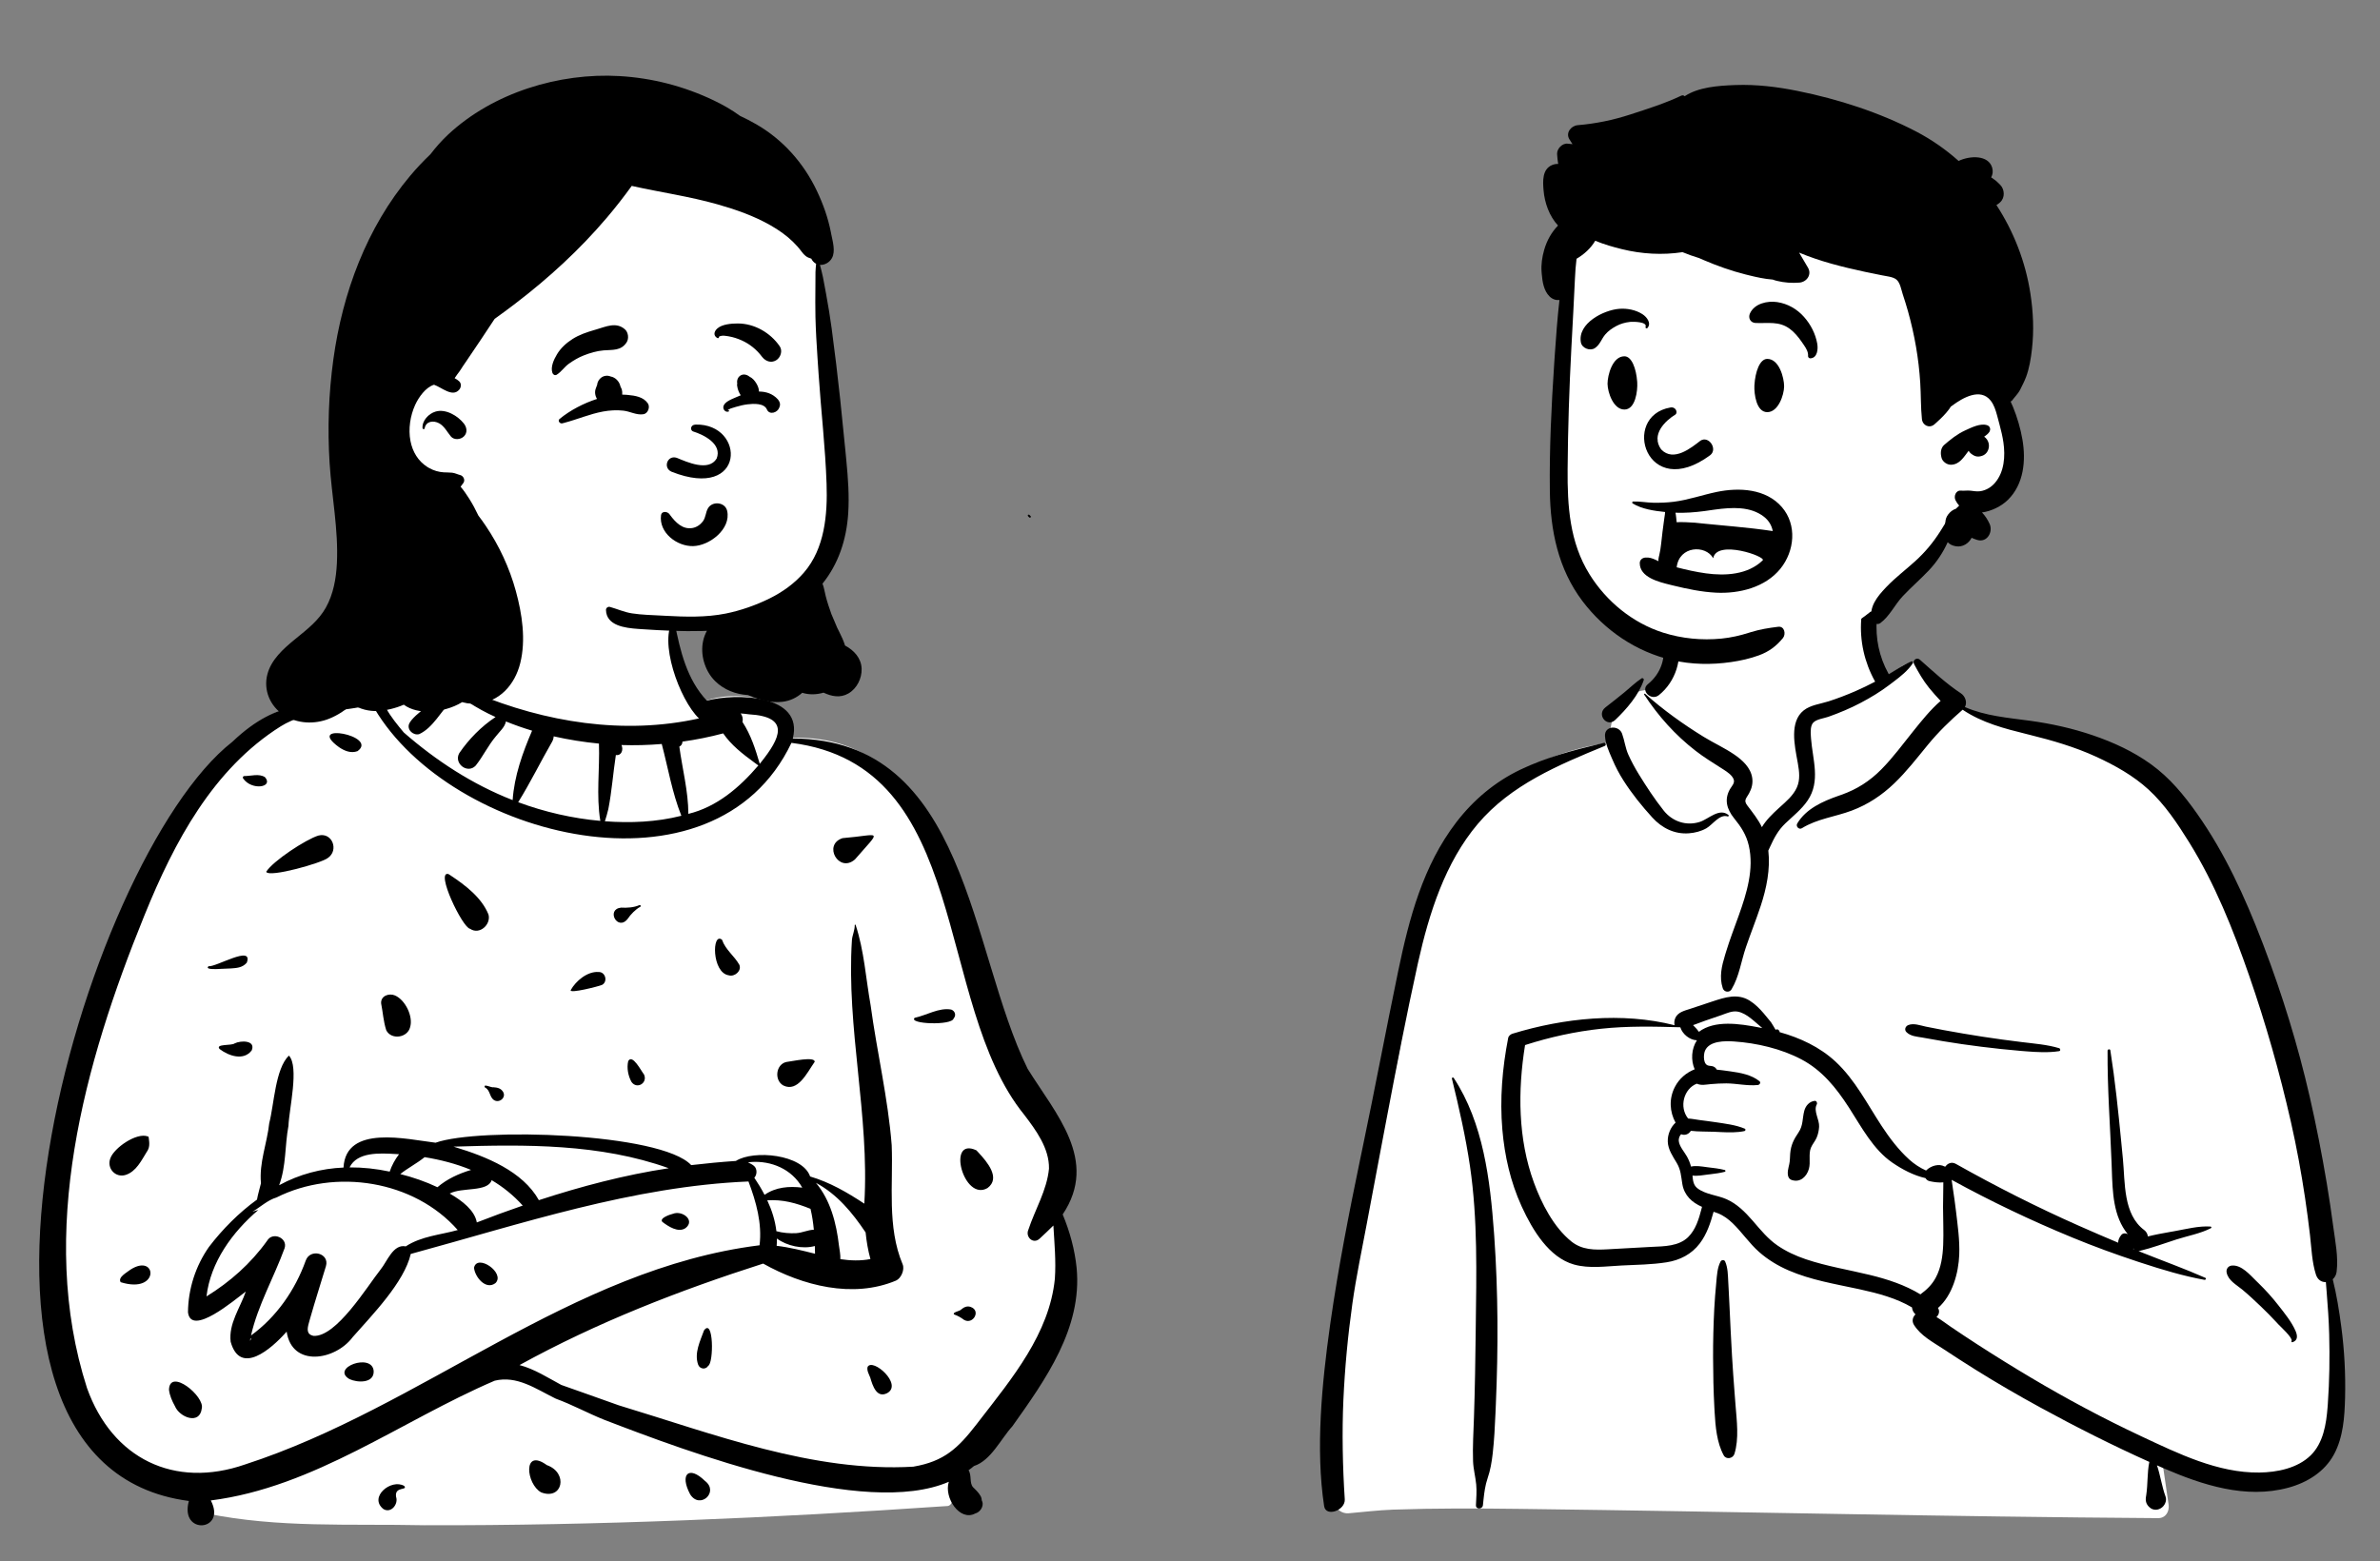<svg width="346" height="227" viewBox="0 0 346 227" fill="none" xmlns="http://www.w3.org/2000/svg">
<rect x="0" y="0" width="346" height="227" fill="#808080" stroke="none"/>
<path fill-rule="evenodd" clip-rule="evenodd" d="M270.631 88.221C265.943 84.651 254.172 83.046 249.168 86.483C244.226 89.935 243.687 95.517 241.384 100.652C239.211 99.628 235.623 101.095 234.993 103.112C234.212 104.063 234.176 106.734 233.638 108.013C210.193 111.745 206.633 130.023 203.811 150.774C200.078 171.831 191.604 192.842 195.283 214.51C194.803 215.204 194.425 215.878 194.076 216.679C193.238 218.103 194.317 220.12 196.006 220.042C198.192 219.85 200.357 219.588 202.553 219.506C208.642 219.295 214.737 219.32 220.828 219.397L221.659 219.408C252.357 219.79 283.054 220.543 313.754 220.743C314.868 220.745 315.413 219.746 315.264 218.76C314.965 216.777 314.687 214.792 314.397 212.807C321.658 214.725 329.377 215.208 336.618 213.009C337.125 212.493 335.438 212.773 335.17 212.694C341.834 208.141 339.844 198.548 339.254 191.639C335.583 167.964 334.289 141.77 320.108 121.568C313.972 113.324 304.978 106.796 294.642 105.328L294.355 105.288C291.333 104.885 287.965 104.756 285.323 103.112C282.351 100.739 281.084 96.356 277.958 96.314C276.926 96.301 275.521 97.607 274.01 98.494C273.897 96.543 272.846 94.897 272.614 93.384L272.595 93.255C272.353 91.492 272.684 89.905 270.631 88.221ZM220.246 151.399C226.834 146.822 243.854 149.122 244.244 149.378C245.102 149.943 245.471 149.993 245.935 150.725C246.393 150.786 246.851 150.849 247.308 150.914C248.226 151.214 247.546 152.342 246.486 151.94C247.123 154.689 245.248 156.644 244.501 159.362C244.258 160.244 244.492 161.831 244.501 162.733C244.428 163.882 243.157 165.24 243.369 166.394C244.122 170.494 248.209 174.494 246.486 178.47C245.345 180.716 241.911 181.861 239.629 182.625C234.9 184.44 226.66 182.557 223.912 178.47C222.447 176.291 220.749 170.793 219.875 169.087L219.681 166.382C219.204 159.657 218.779 152.418 220.246 151.399Z" fill="white"/>
<path fill-rule="evenodd" clip-rule="evenodd" d="M279.106 95.918C278.651 95.515 277.978 96.021 278.267 96.565C278.917 97.788 279.583 98.947 280.455 100.028C280.983 100.683 281.549 101.303 282.123 101.916C280.651 103.19 279.388 104.772 278.195 106.254C276.67 108.15 275.229 110.126 273.517 111.86C271.829 113.571 269.962 114.767 267.705 115.564L267.249 115.723C264.982 116.519 262.558 117.594 261.28 119.74C261.028 120.164 261.536 120.687 261.962 120.423C264.183 119.047 266.792 118.771 269.21 117.862C271.545 116.985 273.581 115.634 275.379 113.91C277.175 112.189 278.682 110.231 280.255 108.314C281.81 106.419 283.484 104.8 285.324 103.196C288.162 105.106 291.403 105.937 294.697 106.753L295.057 106.842C298.356 107.659 301.637 108.607 304.731 110.029C307.46 111.283 310.143 112.78 312.366 114.82C314.725 116.986 316.561 119.751 318.242 122.455C322.001 128.506 324.644 135.134 326.971 141.843C329.391 148.821 331.416 155.939 333.05 163.142C333.881 166.806 334.556 170.495 335.111 174.211C335.378 176 335.615 177.794 335.823 179.591C336.046 181.51 336.097 183.485 336.685 185.33C336.938 186.121 337.534 186.449 338.13 186.421L338.252 187.937C338.412 189.957 338.562 191.978 338.613 194.011C338.697 197.391 338.658 200.762 338.415 204.135L338.381 204.595C338.19 207.057 337.763 209.823 335.912 211.626C333.995 213.493 331.046 214.08 328.462 214.113C322.444 214.192 316.651 211.348 311.325 208.853C305.841 206.284 300.506 203.433 295.299 200.34C292.647 198.765 290.024 197.137 287.434 195.462C286.164 194.64 284.902 193.804 283.649 192.954C282.932 192.468 282.252 191.934 281.522 191.503C281.88 191.169 282.04 190.646 281.74 190.188C283.851 188.356 284.729 185.086 284.832 182.44C284.915 180.304 284.601 178.175 284.353 176.059C284.228 174.992 284.073 173.927 283.913 172.865C283.849 172.446 283.801 171.997 283.727 171.554C289.427 174.687 295.287 177.476 301.302 179.954C304.385 181.225 307.508 182.367 310.674 183.414L311.316 183.625C314.315 184.607 317.387 185.534 320.488 186.096C320.654 186.126 320.788 185.881 320.611 185.803C317.589 184.469 314.462 183.345 311.395 182.117L310.891 181.911C310.949 181.908 311.009 181.9 311.072 181.885C312.871 181.451 314.655 180.782 316.42 180.219C318.057 179.696 319.897 179.367 321.428 178.578C321.546 178.517 321.48 178.353 321.365 178.346C319.645 178.226 317.777 178.728 316.09 179.023L315.457 179.134C314.395 179.321 313.31 179.522 312.254 179.785C312.216 179.431 312.018 179.075 311.737 178.867C308.641 176.575 308.956 171.945 308.625 168.531L308.379 165.997C307.947 161.561 307.491 157.126 306.797 152.723C306.76 152.488 306.396 152.555 306.394 152.777C306.359 158.235 306.771 163.667 306.977 169.116L307.009 170.01C307.123 173.372 307.213 176.864 309.33 179.451C309.034 179.278 308.634 179.278 308.394 179.563C308.099 179.914 307.929 180.308 307.934 180.694C306.021 179.892 304.116 179.069 302.22 178.229C296.124 175.528 290.157 172.507 284.347 169.237C283.722 168.885 283.128 169.161 282.819 169.625L282.774 169.619C282.766 169.618 282.759 169.617 282.751 169.617L282.707 169.615C282.705 169.615 282.703 169.615 282.702 169.615C281.884 169.166 280.77 169.486 280.068 170.141C280.048 170.161 280.03 170.182 280.011 170.203C279.123 169.804 278.293 169.266 277.541 168.584C276 167.187 274.695 165.461 273.557 163.729C271.462 160.54 269.682 156.994 266.852 154.369C264.553 152.237 261.702 150.909 258.711 150.075C258.724 149.988 258.69 149.895 258.63 149.833C258.476 149.675 258.367 149.621 258.168 149.716C258.153 149.724 258.143 149.735 258.137 149.746L257.845 149.248C257.686 148.977 257.522 148.704 257.465 148.633C257.126 148.205 256.776 147.781 256.421 147.366C255.82 146.662 255.134 145.968 254.341 145.481C252.603 144.413 250.776 145.017 248.989 145.601C247.91 145.953 246.834 146.318 245.756 146.676L245.645 146.712C244.842 146.97 243.901 147.196 243.542 148.047C243.4 148.384 243.378 148.734 243.444 149.073C235.812 147.132 227.335 148.024 219.887 150.302C219.602 150.39 219.316 150.625 219.256 150.933C218.403 155.31 218.023 159.797 218.409 164.248C218.742 168.09 219.593 171.855 221.197 175.372L221.288 175.571C222.796 178.83 225.185 182.849 228.834 183.87C231.038 184.487 233.475 184.123 235.722 184.01C237.906 183.9 240.138 183.884 242.301 183.541C244.228 183.235 245.916 182.372 247.107 180.805C248.134 179.454 248.675 177.82 249.118 176.195C249.321 176.26 249.522 176.329 249.721 176.406C250.558 176.733 251.267 177.261 251.908 177.882C253.262 179.193 254.312 180.785 255.729 182.037C257.011 183.169 258.473 184.05 260.04 184.728C263.288 186.131 266.772 186.692 270.208 187.436L270.448 187.488C273.034 188.055 275.674 188.752 277.957 190.099C278.002 190.495 278.182 190.868 278.472 191.112C278.069 191.49 277.899 192.089 278.252 192.651C279.241 194.22 280.943 195.112 282.471 196.115L282.571 196.181C284.074 197.177 285.591 198.154 287.12 199.111C290.228 201.057 293.401 202.896 296.619 204.654C301.795 207.482 307.082 210.149 312.464 212.568C312.141 214.158 312.259 215.796 312.016 217.396L311.979 217.625C311.875 218.219 312.015 218.715 312.424 219.103L312.468 219.143L312.467 219.138L312.505 219.173L312.518 219.184L312.514 219.18C312.561 219.223 312.61 219.264 312.659 219.298L312.722 219.339C313.116 219.578 313.624 219.575 314.027 219.364L314.073 219.339L314.15 219.294C314.683 218.988 315.051 218.228 314.83 217.625C314.286 216.142 314.081 214.559 313.579 213.066L313.977 213.244L314.502 213.473C320.177 215.927 326.48 217.993 332.663 216.32C335.395 215.581 337.948 214.017 339.315 211.468C340.66 208.96 340.85 206.048 340.922 203.258C341.01 199.814 340.825 196.318 340.371 192.904C340.066 190.612 339.698 188.277 339.129 186.009C339.422 185.751 339.637 185.381 339.693 184.923C339.962 182.756 339.492 180.505 339.204 178.35C338.924 176.246 338.613 174.146 338.262 172.052C337.554 167.825 336.73 163.606 335.772 159.428C334.066 151.992 331.813 144.689 329.101 137.56L328.863 136.939C326.357 130.422 323.455 124.045 319.415 118.321C317.482 115.582 315.439 113.099 312.708 111.125C310.149 109.276 307.263 107.945 304.284 106.927C301.303 105.909 298.238 105.226 295.119 104.802C291.952 104.371 288.609 104.106 285.654 102.807C286.028 102.137 285.707 101.233 285.078 100.817C282.961 99.418 281.003 97.599 279.106 95.918ZM211.339 156.736C211.25 156.602 211.04 156.687 211.079 156.846C212.108 161.064 213.075 165.291 213.706 169.589C214.845 177.348 214.636 185.208 214.542 193.024L214.538 193.428C214.49 197.638 214.423 201.848 214.284 206.056C214.214 208.183 214.075 210.331 214.15 212.459C214.192 213.613 214.499 214.705 214.608 215.845C214.704 216.843 214.619 217.855 214.571 218.854C214.539 219.518 215.519 219.49 215.586 218.854L215.671 218.032C215.782 216.991 215.919 215.957 216.26 214.961C216.67 213.763 216.867 212.587 217.009 211.329C217.227 209.402 217.324 207.455 217.408 205.515L217.465 204.172C217.816 196.061 217.804 187.913 217.236 179.811L217.194 179.232C216.631 171.573 215.654 163.298 211.339 156.736ZM233.286 108.467C233.555 108.357 233.461 107.95 233.163 108.021L232.621 108.15C228.653 109.1 224.756 110.13 221.052 111.899C217.346 113.669 214.208 116.311 211.715 119.56C206.868 125.875 204.853 133.55 203.263 141.218C201.496 149.738 199.887 158.289 198.105 166.807L197.774 168.394C196.125 176.327 194.567 184.265 193.42 192.292L193.338 192.874C192.181 201.128 191.237 210.724 192.5 219C192.75 220.637 195.607 219.617 195.5 218C195.192 213.323 195.087 208.228 195.3 203.541C195.513 198.853 195.953 194.186 196.608 189.539C197.16 185.628 197.982 181.766 198.71 177.887L198.824 177.274C199.433 173.974 200.061 170.678 200.688 167.381L201.624 162.445C203.028 155.055 204.459 147.657 206.077 140.313L206.173 139.881C207.755 132.815 210.088 125.414 214.836 119.803C219.653 114.109 226.55 111.241 233.286 108.467ZM250.791 183.412C250.675 183.154 250.27 183.182 250.145 183.412C249.657 184.313 249.603 185.462 249.51 186.479L249.501 186.584C249.383 187.825 249.279 189.07 249.216 190.314C249.095 192.677 249.037 195.036 249.045 197.402C249.052 199.826 249.101 202.247 249.232 204.668L249.267 205.317C249.387 207.42 249.587 209.767 250.586 211.605C250.95 212.274 251.938 212.078 252.148 211.401C252.838 209.188 252.484 206.563 252.307 204.296L252.17 202.526C252.034 200.757 251.904 198.987 251.801 197.215C251.66 194.792 251.544 192.366 251.432 189.941C251.396 189.154 251.356 188.366 251.315 187.578L251.251 186.397C251.197 185.409 251.201 184.325 250.791 183.412ZM328.309 186.549L328.004 186.254C327.067 185.338 325.883 183.926 324.498 184.013C323.946 184.048 323.594 184.507 323.708 185.05C323.953 186.211 325.138 186.814 325.991 187.523C326.925 188.3 327.806 189.13 328.685 189.968C329.465 190.712 330.215 191.476 330.947 192.264L331.22 192.561C331.483 192.847 333.351 194.537 333.149 194.975L333.138 194.995C333.082 195.079 333.175 195.194 333.269 195.165C334.075 194.91 334.025 194.219 333.72 193.518C333.134 192.172 332.108 190.926 331.211 189.777C330.317 188.63 329.35 187.562 328.309 186.549ZM247.867 152.789C248.491 151.315 250.79 151.346 252.094 151.434C255.38 151.656 258.935 152.487 261.859 154.023C264.89 155.615 266.931 158.166 268.758 160.987L268.844 161.119C270.624 163.887 272.339 167.164 275.127 169.067C276.547 170.036 278.205 170.922 279.928 171.305C280.047 171.513 280.238 171.678 280.49 171.737L280.607 171.764C281.097 171.873 281.86 171.992 282.518 171.921C282.514 172.243 282.517 172.563 282.509 172.868C282.486 173.742 282.476 174.621 282.476 175.496C282.476 177.33 282.574 179.167 282.498 181.001C282.43 182.622 282.201 184.317 281.422 185.767C280.851 186.83 280.097 187.534 279.187 188.206C276.949 186.842 274.418 186.01 271.849 185.385C268.742 184.629 265.561 184.124 262.525 183.099C261.063 182.605 259.658 181.96 258.385 181.082C257.035 180.151 256.003 178.89 254.941 177.658L254.775 177.466C253.691 176.223 252.509 175.034 250.978 174.361C249.659 173.78 247.921 173.677 246.768 172.779C246.165 172.309 246.115 171.627 246.051 170.929C246.79 171.035 247.572 170.865 248.308 170.779L248.689 170.734C249.385 170.652 250.065 170.561 250.75 170.384C250.877 170.351 250.877 170.159 250.75 170.126C249.94 169.917 249.138 169.828 248.308 169.731L248.113 169.706C247.362 169.608 246.572 169.459 245.835 169.625C245.703 169.122 245.512 168.641 245.245 168.161C244.869 167.485 244.157 166.719 244.061 165.93C244.033 165.694 244.088 165.416 244.199 165.208L244.237 165.137C244.284 165.053 244.339 164.969 244.42 164.916C244.429 164.927 244.448 164.939 244.489 164.952C245.056 165.13 245.551 164.853 245.813 164.425C246.927 164.563 248.143 164.517 249.188 164.563L250.245 164.614C251.374 164.666 252.554 164.689 253.615 164.46C253.763 164.429 253.808 164.182 253.66 164.119C252.355 163.561 250.773 163.383 249.377 163.169C248.597 163.049 247.812 162.958 247.03 162.852C246.509 162.782 245.956 162.666 245.416 162.638C244.064 160.954 244.793 158.297 246.675 157.572C247.361 157.874 247.978 157.698 248.727 157.634C249.475 157.57 250.225 157.526 250.976 157.529C252.481 157.536 254.075 157.932 255.565 157.762C255.808 157.734 256.033 157.411 255.792 157.214C254.651 156.284 253.017 155.98 251.569 155.782L251.269 155.741C250.783 155.678 250.193 155.585 249.58 155.53C249.442 155.26 249.194 155.055 248.82 155.005C248.709 154.99 248.598 154.981 248.487 154.971L248.488 154.96C247.578 154.916 247.618 153.379 247.867 152.789ZM310.176 181.549C310.192 181.574 310.21 181.597 310.229 181.62L310.258 181.654L310.108 181.593L310.176 181.549ZM263.843 160.068L263.815 160.07C263.026 160.16 262.485 160.799 262.292 161.556C262.011 162.657 262.149 163.653 261.474 164.647C260.781 165.669 260.354 166.488 260.253 167.75C260.212 168.27 260.231 168.788 260.115 169.297L260.031 169.653C259.942 170.033 259.869 170.399 259.914 170.807C259.954 171.179 260.135 171.469 260.508 171.588C261.724 171.977 262.663 171.081 262.978 169.948C263.249 168.969 262.887 167.803 263.27 166.883C263.482 166.374 263.873 165.948 264.094 165.435C264.313 164.926 264.423 164.395 264.458 163.842C264.525 162.797 263.6 161.541 264.116 160.594C264.226 160.392 264.101 160.062 263.843 160.068ZM279.997 149.28C279.174 149.113 278.239 148.729 277.427 149.048C277.01 149.212 276.804 149.721 277.156 150.075C277.769 150.689 278.659 150.723 279.483 150.868L279.556 150.881C280.531 151.061 281.508 151.232 282.486 151.395C284.327 151.7 286.172 151.969 288.023 152.198C289.925 152.433 291.832 152.643 293.741 152.801L294.481 152.861C296.094 152.99 297.772 153.087 299.355 152.84C299.585 152.805 299.548 152.47 299.355 152.411C297.621 151.886 295.719 151.745 293.926 151.523C292.021 151.287 290.118 151.037 288.221 150.741C286.326 150.445 284.434 150.128 282.549 149.777C281.697 149.618 280.846 149.453 279.997 149.28ZM250.282 147.595C251.005 147.34 251.8 146.96 252.583 147.087C253.933 147.306 255.135 148.622 256.204 149.488L255.667 149.384C252.921 148.856 249.284 148.287 246.979 150.033C246.973 150.023 246.969 150.013 246.962 150.003C246.776 149.721 246.56 149.5 246.325 149.258C246.303 149.237 246.281 149.215 246.259 149.193L246.132 149.058L246.423 148.957C247.045 148.737 247.782 148.453 247.898 148.412L247.906 148.409C248.699 148.141 249.493 147.875 250.282 147.595ZM272.846 90.033C272.959 88.58 270.697 88.592 270.585 90.033C270.34 93.18 271.048 96.298 272.573 99.057C272.584 99.077 272.596 99.095 272.608 99.114C271.655 99.61 270.69 100.086 269.705 100.511C268.444 101.056 267.159 101.551 265.851 101.972C264.669 102.352 263.211 102.503 262.217 103.295C260.12 104.964 260.908 108.43 261.311 110.676L261.374 111.031C261.575 112.187 261.72 113.373 261.233 114.482C260.712 115.667 259.66 116.546 258.721 117.394L258.532 117.566C257.7 118.323 256.75 119.244 256.14 120.271C255.583 119.12 254.824 118.179 254.021 117.12C253.448 116.364 253.856 116.115 254.267 115.376C254.663 114.665 254.857 113.908 254.733 113.097C254.504 111.6 253.308 110.518 252.116 109.705C250.71 108.746 249.139 108.035 247.685 107.143C244.697 105.309 241.787 103.213 239.165 100.884C239.092 100.82 238.967 100.904 239.025 100.992C241.096 104.143 243.525 106.865 246.509 109.176C247.72 110.112 248.991 110.89 250.271 111.707L250.639 111.943C251.153 112.276 251.794 112.721 252.026 113.287C252.26 113.857 251.761 114.288 251.493 114.76C250.641 116.259 251.052 117.658 252.062 118.93L252.109 118.988C253.113 120.225 253.874 121.376 254.238 122.957C255.02 126.352 253.931 129.889 252.791 133.076L252.746 133.202C252.129 134.92 251.473 136.625 250.938 138.371L250.79 138.853C250.305 140.46 249.907 142.044 250.452 143.695C250.637 144.257 251.403 144.389 251.721 143.861C252.843 141.997 253.123 139.754 253.827 137.704C254.512 135.707 255.299 133.746 255.962 131.741C256.815 129.159 257.385 126.379 257.075 123.671C257.085 123.655 257.095 123.64 257.102 123.623L257.319 123.149C257.911 121.863 258.483 120.74 259.56 119.715C260.682 118.646 261.901 117.7 262.785 116.405C264.704 113.594 263.517 110.467 263.285 107.393L263.259 107.017C263.216 106.378 263.193 105.511 263.61 105.069C264.079 104.572 265.179 104.445 265.801 104.225C267.409 103.656 268.994 102.993 270.503 102.197C271.939 101.439 273.331 100.602 274.627 99.621L275.283 99.127C276.319 98.345 277.394 97.492 278.088 96.427C278.169 96.305 278.032 96.107 277.887 96.166C276.728 96.636 275.669 97.385 274.584 98.036C274.567 97.996 274.548 97.956 274.525 97.916C273.183 95.487 272.631 92.796 272.846 90.033ZM235.813 106.674C235.351 105.407 233.246 105.505 233.33 107.01C233.395 108.166 233.885 109.21 234.334 110.26L234.382 110.372C234.846 111.466 235.381 112.493 236.021 113.495C237.245 115.412 238.678 117.19 240.209 118.869C241.597 120.39 243.419 121.321 245.518 121.166C246.403 121.101 247.296 120.876 248.071 120.434C248.991 119.909 249.991 118.333 251.166 118.715C251.279 118.752 251.385 118.585 251.287 118.506C249.931 117.414 248.392 119.107 247.094 119.515C245.138 120.13 243.131 119.45 241.872 117.869C240.557 116.218 239.347 114.37 238.242 112.572C237.681 111.659 237.17 110.712 236.727 109.735C236.281 108.75 236.18 107.679 235.813 106.674ZM238.966 98.879C239.023 98.704 238.806 98.537 238.652 98.637C237.761 99.218 236.989 99.984 236.168 100.656C235.256 101.401 234.337 102.131 233.404 102.85C232.045 103.898 233.622 105.828 234.819 104.683C236.457 103.116 238.25 101.068 238.966 98.879ZM243.858 92.748C243.496 91.352 241.355 91.928 241.667 93.307L241.677 93.349C242.268 95.628 241.427 97.948 239.63 99.425L239.564 99.478C238.427 100.388 240.038 101.978 241.163 101.077C243.62 99.111 244.642 95.771 243.858 92.748Z" fill="black"/>
<path fill-rule="evenodd" clip-rule="evenodd" d="M232.771 149.584C236.602 149.172 240.438 149.259 244.281 149.37C244.588 150.375 245.658 151.231 246.694 151.263C245.882 152.499 245.799 154.171 246.368 155.481C245.159 155.962 244.118 156.827 243.486 158.057C242.61 159.763 242.724 161.662 243.591 163.239C242.851 163.908 242.415 164.995 242.459 166.019C242.507 167.162 243.188 168.138 243.754 169.084C244.365 170.107 244.386 171.007 244.574 172.153C244.849 173.829 245.979 174.846 247.434 175.481L247.357 175.786C246.982 177.246 246.515 178.787 245.443 179.854C244.064 181.228 241.924 181.215 240.102 181.302L240.014 181.306C238.345 181.39 236.677 181.488 235.009 181.582L233.758 181.652C231.838 181.758 229.993 181.77 228.426 180.501C225.866 178.428 224.111 174.998 223.001 171.962C220.669 165.589 220.641 158.595 221.711 151.957C225.3 150.801 229.024 149.986 232.771 149.584Z" fill="white"/>
<path fill-rule="evenodd" clip-rule="evenodd" d="M227.671 57.739C228.08 54.146 227.55 46.637 227.515 46.181C227.291 43.297 228.642 31.908 231.197 32.958C235.482 29.565 241.189 28.816 246.526 28.458C257.612 27.715 269.405 29.422 277.965 36.882C282.198 40.756 286.319 46.391 285.988 52.258C289.834 57.82 295.257 65.449 290.464 71.95C288.835 74.028 286.246 74.801 284.2 76.374C280.084 79.694 277.502 84.459 273.347 87.759C262.338 97.651 243.646 99.717 232.831 88.466C224.467 80.317 225.82 68.127 227.291 57.739C228.28 50.754 226.873 64.747 227.671 57.739Z" fill="white"/>
<path fill-rule="evenodd" clip-rule="evenodd" d="M261.335 13.223C258.37 12.625 255.326 12.253 252.298 12.365L252.065 12.374C249.787 12.465 246.902 12.667 244.915 13.991C244.8 13.877 244.617 13.818 244.45 13.897C242.088 15.024 239.491 15.839 237.004 16.649C234.529 17.455 231.961 17.987 229.367 18.201C228.391 18.282 227.556 19.336 228.174 20.281C228.321 20.507 228.464 20.734 228.607 20.962C228.368 20.937 228.13 20.912 227.891 20.888C227.106 20.809 226.322 21.646 226.368 22.411C226.397 22.891 226.449 23.366 226.526 23.836C226.227 23.829 225.93 23.874 225.643 23.996C224.189 24.61 224.29 26.342 224.399 27.659C224.549 29.488 225.233 31.425 226.503 32.793C225.555 33.778 224.884 34.954 224.484 36.351C224.193 37.371 224.032 38.457 224.111 39.519L224.137 39.837C224.235 40.989 224.432 42.264 225.26 43.093C225.686 43.521 226.21 43.676 226.71 43.627C226.408 46.282 226.214 48.953 226.031 51.613L225.946 52.885C225.539 59.035 225.234 65.225 225.314 71.385C225.388 77.141 226.525 82.729 230.056 87.403C233.272 91.659 237.889 94.797 243.112 95.99C245.926 96.634 248.8 96.679 251.649 96.269C253.03 96.07 254.42 95.764 255.731 95.281C257.181 94.746 258.224 93.958 259.2 92.776C259.662 92.216 259.44 91.023 258.52 91.135C257.13 91.304 255.86 91.507 254.527 91.918L254.336 91.979C253.009 92.404 251.634 92.721 250.245 92.856C247.402 93.131 244.515 92.854 241.792 91.992C237.357 90.586 233.537 87.454 231.089 83.519C228.183 78.855 227.855 73.559 227.897 68.196C227.942 62.31 228.133 56.422 228.446 50.542L228.499 49.562C228.664 46.537 228.824 43.509 228.964 40.482C229.008 39.532 229.074 38.575 229.194 37.627C230.29 36.985 231.272 36.1 231.912 35.008C233.197 35.54 234.55 35.924 235.794 36.229C238.676 36.938 241.668 37.11 244.601 36.666C245.393 36.993 246.2 37.281 247.019 37.528C247.24 37.626 247.462 37.723 247.683 37.817C249.659 38.662 251.662 39.378 253.748 39.903L254.26 40.03C255.357 40.301 256.549 40.567 257.717 40.651C257.909 40.725 258.116 40.788 258.342 40.843C259.405 41.101 260.509 41.183 261.599 41.092C262.661 41.002 263.428 39.929 262.843 38.924C262.416 38.191 261.985 37.46 261.55 36.731C263.063 37.361 264.627 37.886 266.203 38.33C267.794 38.778 269.409 39.156 271.025 39.504C271.89 39.688 272.757 39.851 273.62 40.035C274.237 40.167 275.185 40.235 275.688 40.641C276.244 41.088 276.402 42.129 276.613 42.77C276.89 43.604 277.15 44.442 277.388 45.289C277.861 46.979 278.248 48.694 278.548 50.426C278.848 52.16 279.05 53.912 279.162 55.668C279.274 57.423 279.224 59.19 279.405 60.937C279.502 61.864 280.497 62.34 281.232 61.693C281.318 61.617 281.405 61.54 281.491 61.462L281.619 61.345C282.248 60.776 282.858 60.172 283.361 59.492C283.452 59.366 283.539 59.235 283.621 59.102C283.634 59.102 283.646 59.099 283.659 59.089L283.799 58.984C285.335 57.841 287.901 56.35 289.399 58.249C289.876 58.855 290.12 59.625 290.323 60.368L290.679 61.699C290.909 62.567 291.126 63.44 291.253 64.329C291.539 66.32 291.395 68.614 290.025 70.209C289.478 70.847 288.724 71.303 287.883 71.423C287.414 71.487 286.951 71.408 286.485 71.349C286.012 71.29 285.557 71.385 285.084 71.339C284.331 71.265 284.003 72.165 284.284 72.731C284.436 73.035 284.615 73.297 284.818 73.52C284.654 73.66 284.499 73.812 284.349 73.972C283.904 74.114 283.505 74.42 283.207 74.824C282.966 75.151 282.841 75.506 282.82 75.88C282.793 75.974 282.77 76.068 282.749 76.165L282.342 76.827C282.252 76.972 282.163 77.115 282.073 77.255C281.036 78.889 279.885 80.272 278.455 81.574C277.078 82.828 275.584 83.95 274.29 85.295L274.138 85.455C272.932 86.725 271.66 88.264 272.132 90.112C272.254 90.586 272.917 90.928 273.35 90.607C274.742 89.574 275.443 87.937 276.624 86.683C277.84 85.392 279.186 84.231 280.406 82.944C281.559 81.728 282.468 80.351 283.154 78.836C283.428 79.138 283.826 79.352 284.379 79.436C285.329 79.578 286.214 79.022 286.628 78.199C286.894 78.317 287.165 78.424 287.439 78.507C288.878 78.948 289.784 77.347 289.241 76.163C288.951 75.529 288.588 74.978 288.138 74.515C289.545 74.321 290.977 73.594 291.902 72.686C294.223 70.405 294.542 66.977 294.02 63.928C293.742 62.312 293.264 60.677 292.643 59.159C292.535 58.895 292.418 58.629 292.291 58.367C292.362 58.365 292.434 58.335 292.479 58.276C292.899 57.703 293.41 57.233 293.722 56.591C294.008 56.003 294.327 55.406 294.553 54.793C295.019 53.537 295.247 52.121 295.398 50.793C295.712 48.075 295.59 45.374 295.174 42.674C294.466 38.074 292.755 33.671 290.235 29.809C290.372 29.737 290.503 29.649 290.626 29.547L290.687 29.494L290.785 29.405C291.504 28.754 291.442 27.534 290.785 26.875L290.577 26.667C290.315 26.406 290.088 26.199 289.663 25.915C289.601 25.873 289.537 25.833 289.472 25.796C289.694 25.386 289.771 24.906 289.617 24.376C289.077 22.53 286.422 22.596 284.739 23.401C282.877 21.739 280.813 20.296 278.575 19.128C273.245 16.348 267.219 14.409 261.335 13.223ZM288.884 61.826C287.889 61.501 286.567 62.183 285.672 62.593C284.538 63.114 283.574 63.883 282.639 64.696C282.174 65.102 282.09 65.767 282.206 66.335C282.218 66.392 282.229 66.451 282.242 66.509C282.366 67.115 283.042 67.592 283.64 67.575C284.892 67.541 285.488 66.46 286.197 65.545C286.28 65.693 286.384 65.829 286.514 65.932L286.601 66C286.895 66.224 287.219 66.403 287.608 66.386C287.883 66.373 288.147 66.302 288.39 66.175C288.998 65.854 289.266 65.068 289.101 64.428C288.998 64.025 288.763 63.71 288.455 63.492L288.57 63.413C288.815 63.242 289.039 63.062 289.213 62.797L289.253 62.734H289.237C289.427 62.407 289.304 61.963 288.884 61.826Z" fill="black"/>
<path fill-rule="evenodd" clip-rule="evenodd" d="M259.056 73.746C256.73 71.044 252.812 70.856 249.568 71.531C247.485 71.965 245.458 72.688 243.343 72.956C242.355 73.081 241.356 73.118 240.361 73.1C239.384 73.082 238.405 72.885 237.431 72.921C237.282 72.927 237.225 73.123 237.355 73.203C238.691 74.024 240.491 74.287 242.069 74.448C242.064 74.564 242.057 74.678 242.041 74.775C241.998 75.033 241.959 75.289 241.927 75.548C241.855 76.133 241.775 76.717 241.695 77.301C241.537 78.45 241.488 79.636 241.211 80.765L241.162 80.953C241.098 81.191 241.084 81.404 241.105 81.597L241.041 81.568L240.838 81.47L240.705 81.407C240.22 81.183 239.757 81.019 239.187 81.073C238.753 81.115 238.388 81.411 238.386 81.875C238.375 83.955 241.179 84.624 242.783 85.023L243.253 85.138C245.295 85.636 247.379 86.073 249.479 86.177C252.849 86.345 256.635 85.415 258.84 82.682C260.896 80.132 261.273 76.323 259.056 73.746ZM243.753 82.488C244.107 79.356 247.956 79.184 249.063 81.17C249.555 78.401 256.824 80.931 256.256 81.481C254.101 83.568 250.832 83.756 248.021 83.37C246.59 83.173 245.157 82.853 243.753 82.488ZM248.025 74.278L248.993 74.139L249.374 74.086C251.773 73.765 254.472 73.599 256.444 75.137C257.164 75.699 257.57 76.431 257.721 77.218C255.855 76.941 253.981 76.73 252.102 76.554L251.59 76.507C250.414 76.401 249.239 76.289 248.064 76.172L247.23 76.088L246.395 76.001C246.102 75.97 244.123 75.869 243.751 75.937C243.711 75.603 243.659 74.879 243.575 74.554C244.981 74.602 246.381 74.497 247.779 74.312L248.025 74.278ZM243.57 60.276C242.136 61.148 239.951 63.181 241.494 65.342C243.31 67.248 245.924 65.063 247.213 64.075C248.408 63.309 249.75 65.279 248.642 66.173C239.331 73.066 235.552 60.504 242.845 59.251C243.648 59.113 243.946 60.007 243.57 60.276ZM241.004 63.949L240.935 63.911L240.911 63.897C240.871 63.871 240.897 63.874 240.988 63.906L241.057 63.931V63.979C241.039 63.968 241.021 63.96 241.004 63.949ZM259.371 56.204L259.372 56.161C259.369 54.95 258.664 52.185 256.92 52.185C255.831 52.185 255.17 54.066 255.055 56.007L255.051 56.086C255.001 57.292 255.332 59.928 256.92 59.928C258.525 59.928 259.355 57.431 259.371 56.204ZM233.702 55.824L233.702 55.781C233.704 54.57 234.41 51.805 236.153 51.805C237.215 51.805 237.87 53.594 238.009 55.481L238.018 55.627C238.087 56.792 237.777 59.548 236.153 59.548C234.548 59.548 233.718 57.051 233.702 55.824ZM258.377 43.927C256.954 43.711 255.07 44.122 254.406 45.569C254.111 46.213 254.461 46.926 255.206 46.962C257.006 47.048 258.621 46.647 260.202 47.818C260.882 48.322 261.454 49.02 261.934 49.716L262.115 49.981L262.266 50.199C262.592 50.678 262.9 51.199 262.852 51.777C262.838 51.948 263.013 52.11 263.179 52.103C264.215 52.061 264.326 50.762 264.19 49.982C263.937 48.535 263.236 47.176 262.265 46.081C261.245 44.932 259.899 44.159 258.377 43.927ZM238.778 45.684C237.797 45.053 236.542 44.811 235.393 44.904C233.126 45.086 229.324 47.013 229.825 49.781C229.979 50.635 231.166 51.085 231.866 50.612C232.618 50.102 232.801 49.311 233.361 48.645C233.808 48.114 234.374 47.729 234.981 47.402C235.578 47.078 236.269 46.883 236.948 46.811L237.06 46.801C237.469 46.766 239.53 46.775 239.227 47.544C239.168 47.695 239.392 47.814 239.495 47.7C240.127 47.002 239.411 46.091 238.778 45.684Z" fill="black"/>
<path fill-rule="evenodd" clip-rule="evenodd" d="M61.7 221.777C50.642 221.539 40.576 222.207 29.928 220.047L29.914 219.689C27.63 219.623 28.386 217.489 28.845 215.996C-14.128 214.084 13.902 109.342 43.681 102.299C45.14 102.05 46.725 101.919 48.332 101.903C50.405 101.27 52.448 101.158 54.616 100.58C54.824 99.821 54.858 99.383 55.777 99.607C59.077 96.456 65.015 93.553 67.018 99.703C69.655 96.038 71.167 91.753 72.269 87.413L72.447 87.443C72.915 86.289 73.682 84.829 74.614 84.588C76.067 84.107 78.808 84.218 80.388 84.022C83.814 83.785 87.793 83.203 91.077 83.989C99.283 85.997 95.727 95.684 102.38 101.991C105.433 100.727 110.219 101.073 113.144 102.578C115.027 104.087 114.083 105.788 113.753 107.382C134.763 105.489 140.354 129.858 144.689 145.922C146.429 151.267 148.156 154.89 151.118 159.016C154.967 163.84 157.128 170.156 153.185 175.245C158.815 186.478 152.703 197.036 146.237 205.515C144.971 206.873 142.917 210.652 141.061 210.91C140.557 211.37 139.753 211.937 139.186 212.348L139.87 213.245C139.952 214.074 139.957 214.965 140.524 215.704C141.069 216.235 141.652 216.779 141.668 217.572C140.799 218.58 139.677 217.454 138.853 216.954C138.537 217.575 138.582 219.05 137.57 218.993C112.463 220.714 86.749 221.843 61.7 221.777Z" fill="white"/>
<path fill-rule="evenodd" clip-rule="evenodd" d="M71.778 87.45C73.775 90.049 70.522 97.997 69.025 100.754C79.26 105.028 90.682 106.891 101.615 104.464C98.775 101.748 95.638 93.068 97.975 90.017L98.082 90.566C98.875 94.602 99.844 98.788 102.755 101.875C106.877 100.781 116.898 100.879 115.257 107.38C140.701 107.44 140.912 138.228 149.396 155.407C153.466 161.968 159.768 168.699 154.491 176.583C155.528 179.069 156.251 181.706 156.52 184.384C157.348 193.122 152.001 200.601 147.181 207.382C145.482 209.245 144.061 212.368 141.593 213.165C141.339 213.383 141.075 213.59 140.804 213.786C141.295 214.5 140.897 215.635 141.471 216.261L141.695 216.478C142.072 216.847 142.589 217.395 142.693 217.885L142.741 218.309C142.762 218.475 142.767 218.466 142.755 218.282L142.748 218.224C142.74 218.144 142.752 218.15 142.782 218.243L142.795 218.284C143.054 219.026 142.509 219.874 141.765 220.071C139.55 221.258 137.195 217.784 137.936 215.459C125.654 220.757 100.141 211.176 87.8 206.426C85.441 205.479 83.205 204.25 80.82 203.38L80.643 203.293C77.89 201.938 75.146 199.972 71.917 200.759C58.334 206.576 45.704 216.261 30.646 218.171C33.002 222.67 26.07 223.272 27.459 218.247C-13.517 212.932 12.017 124.867 33.783 107.857C40.713 101.257 45.375 102.77 53.794 100.865C53.988 100.156 54.698 99.561 55.449 99.662C58.441 96.816 64.638 94.044 67.195 98.666C68.758 96.222 69.846 93.508 70.606 90.716C70.909 89.607 71.016 88.34 71.778 87.45ZM55.737 219.421C53.553 217.69 56.872 214.961 58.763 216.061C59.347 216.776 57.329 216.063 57.581 217.646C57.949 218.699 56.851 220.099 55.737 219.421ZM100.329 217.272C98.775 214.346 100.14 213.042 102.475 215.321C104.606 216.929 101.747 219.542 100.329 217.272ZM78.677 216.999C76.485 215.821 75.94 210.448 79.498 213.031C82.664 214.157 81.794 218.184 78.677 216.999ZM54.093 102.418C49.71 103.63 44.82 103.107 40.8 105.617C30.965 111.808 25.309 122.479 21.055 132.96L20.926 133.277C12.293 154.532 5.384 179.243 12.648 201.827C16.317 212.101 25.349 216.507 35.628 212.938C61.427 204.581 82.987 184.49 110.423 181.068C110.81 177.892 109.932 174.762 108.812 171.792C91.98 172.493 75.843 177.942 59.714 182.329C58.775 186.443 54.081 191.235 51.269 194.427C48.729 197.828 42.445 198.852 41.672 193.624L41.548 193.764C39.476 196.088 34.928 200.116 33.532 195.099C33.218 192.467 34.904 190.191 35.734 187.797L35.646 187.862C34.113 189.008 27.771 194.414 27.329 190.814C27.358 187.422 28.431 184.083 30.38 181.305C32.337 178.739 34.742 176.324 37.361 174.427C37.499 173.622 37.751 172.845 37.939 172.049C37.651 169.056 38.831 166.247 39.141 163.316C39.855 160.567 40.01 155.419 42.001 153.485C43.529 155.113 42.015 161.32 41.937 163.694C41.391 166.581 41.627 169.53 40.581 172.337C43.532 170.723 46.729 169.905 49.941 169.767C50.269 163.465 59.19 165.666 63.322 166.155C69.628 163.912 96.108 164.698 100.486 169.412C102.672 169.158 104.761 168.958 106.979 168.806C109.56 167.165 116.677 167.837 117.774 171.064C120.643 171.913 123.136 173.362 125.652 175.016C126.431 162.176 123.024 149.527 123.853 136.667C123.928 135.92 124.274 135.272 124.259 134.512C124.258 134.422 124.389 134.426 124.397 134.512C125.636 138.267 125.872 142.275 126.569 146.168C127.486 152.959 129.098 159.671 129.633 166.505C129.866 172.248 128.933 178.39 131.223 183.834C131.55 184.609 131.011 185.872 130.26 186.203C123.982 188.84 116.679 186.945 110.946 183.73C98.731 187.641 86.781 192.285 75.528 198.486C77.694 199.056 79.642 200.324 81.602 201.377C84.393 202.343 87.165 203.363 89.953 204.338C103.752 208.51 118.193 214.11 132.773 213.261C137.255 212.496 139.27 210.576 141.931 207.146L142.37 206.576C147.124 200.427 152.557 193.916 153.354 185.939C153.535 183.351 153.289 180.775 153.139 178.196C152.499 178.851 151.812 179.463 151.147 180.097C150.223 180.977 149.044 179.868 149.496 178.824C150.476 175.859 152.202 173.061 152.5 169.922C152.551 166.97 150.616 164.344 148.906 162.1C135.603 145.728 141.406 111.351 115.058 108.014C103.816 131.656 65.48 121.827 54.425 103L54.093 102.418ZM24.566 202.07C24.677 198.848 29.806 203.044 29.332 204.802C29.045 207.233 26.097 206.098 25.43 204.456C25.015 203.706 24.666 202.926 24.566 202.07ZM126.13 198.754C126.87 197.406 131.275 201.284 128.991 202.558C127.446 203.373 126.854 201.463 126.518 200.317C126.335 199.837 125.988 199.284 126.13 198.754ZM50.798 200.524C48.024 198.878 54.096 196.661 54.324 199.346C54.413 201.168 51.953 201.071 50.798 200.524ZM102.354 193.434C103.747 191.576 103.78 198.157 102.954 198.604C102.572 199.206 101.717 199.063 101.49 198.412C100.904 196.735 101.786 195.01 102.354 193.434ZM36.425 194.592L36.395 194.704C36.24 195.307 36.604 194.511 36.464 194.628C36.451 194.615 36.438 194.604 36.425 194.592ZM66.545 178.853C60.198 171.625 48.748 169.831 40.193 174.119C38.932 174.489 37.826 175.523 36.692 176.2C36.977 176.097 37.265 176.009 37.557 175.935C33.798 179.134 30.599 183.516 30.021 188.504C33.448 186.385 36.458 183.729 38.832 180.411C39.613 179.049 41.855 179.985 41.378 181.484C39.837 185.719 37.48 189.806 36.493 194.182C40.185 191.509 42.91 187.575 44.443 183.303C45.087 181.471 47.954 182.216 47.382 184.113C46.626 186.625 45.818 189.127 45.1 191.65L44.907 192.339C44.666 193.207 44.525 194.002 45.557 194.241C48.881 194.455 53.338 187.109 55.319 184.606C56.291 183.422 57.151 180.853 58.986 181.228C61.271 179.734 64.026 179.559 66.545 178.853ZM139.73 190.411C140.109 190.082 140.574 189.854 141.077 190.022L141.126 190.04C142.648 190.572 141.468 192.654 140.163 191.922C139.72 191.589 139.239 191.31 138.71 191.128C138.393 190.801 139.54 190.654 139.73 190.411ZM68.912 184.333C69.36 182.234 73.508 185.089 72.032 186.567C70.631 187.639 69.031 185.676 68.912 184.333ZM18.942 184.626C22.836 182.091 23.305 188.23 17.547 186.437C17.073 185.72 18.466 185.018 18.942 184.626ZM118.62 171.991C120.748 174.537 121.588 177.864 121.965 181.095C122.051 181.731 122.201 182.432 122.17 183.088C123.623 183.302 125.119 183.357 126.541 183.071C126.19 181.809 125.973 180.51 125.841 179.199C123.922 176.337 121.715 173.65 118.62 171.991ZM112.943 180.09C112.949 180.44 112.938 180.792 112.91 181.145C114.791 181.366 116.645 181.838 118.487 182.298L118.475 181.738C118.471 181.551 118.466 181.362 118.46 181.177C116.639 181.668 114.403 181.159 112.943 180.09ZM117.831 175.77C115.729 174.919 113.803 174.387 111.542 174.529C112.211 175.966 112.694 177.473 112.87 179.02C113.791 179.281 114.834 179.354 115.723 179.309C116.625 179.262 117.457 178.829 118.315 178.809C118.217 177.789 118.072 176.767 117.831 175.77ZM97.836 176.488C99.166 175.956 101.124 177.422 99.665 178.57C98.603 179.292 97.151 178.324 96.289 177.665C95.814 177.12 97.421 176.587 97.836 176.488ZM71.477 171.601C70.901 173.373 67.111 172.595 65.375 173.549L65.528 173.637C67.197 174.61 69.008 175.991 69.319 177.747C71.528 176.884 73.755 176.068 75.994 175.296C74.667 173.814 73.142 172.592 71.477 171.601ZM97.22 169.864C87.25 166.29 76.384 166.394 65.926 166.727L66.201 166.81C70.71 168.178 75.989 170.303 78.339 174.509C84.5 172.5 90.803 170.836 97.22 169.864ZM116.631 172.687C115.097 169.97 112.11 168.755 109.188 168.96L108.728 169.035C109.046 169.146 109.345 169.304 109.614 169.528C110.094 169.928 110.086 170.807 109.661 171.246C110.199 172.043 110.705 172.875 111.151 173.734C112.762 172.61 114.694 172.448 116.631 172.687ZM143.566 172.746C140.076 174.794 137.55 165.204 141.948 167.264L142.262 167.6C143.536 168.975 145.506 171.3 143.566 172.746ZM61.73 168.256C60.615 169.16 59.317 169.816 58.188 170.712C60.044 171.182 61.868 171.805 63.594 172.626C65 171.42 66.692 170.652 68.482 170.111C66.335 169.222 64.033 168.628 61.73 168.256ZM16.029 168.458L16.046 168.414C16.586 166.897 19.847 164.646 21.467 165.235C21.543 165.232 21.618 165.306 21.613 165.382L21.64 165.57C21.731 166.237 21.778 166.89 21.338 167.485C20.549 168.756 19.797 170.339 18.28 170.834C16.786 171.308 15.506 169.891 16.029 168.458ZM58.013 167.825L57.515 167.799C55.228 167.671 51.934 167.463 50.817 169.744C52.746 169.731 54.708 169.943 56.654 170.357C56.946 169.48 57.423 168.598 58.013 167.825ZM70.507 158.132C70.159 157.467 71.451 158.196 71.751 158.093C72.308 158.128 72.811 158.242 73.126 158.743C73.631 159.547 72.65 160.409 71.877 159.992C71.131 159.58 71.311 158.505 70.507 158.132ZM114.332 154.414L114.38 154.409C115.15 154.323 118.453 153.571 118.445 154.388L118.382 154.477C117.343 155.957 115.989 158.871 113.875 157.832C112.517 157.059 112.79 154.748 114.332 154.414ZM91.327 154.293C91.936 153.169 93.243 155.779 93.632 156.243C94.184 157.481 92.589 158.447 91.802 157.312C91.314 156.427 91.096 155.287 91.327 154.293ZM34.112 151.714C34.988 151.271 37.203 151.231 36.597 152.728C35.415 154.295 33.247 153.537 31.924 152.533C31.247 151.754 33.691 152.071 34.112 151.714ZM55.408 145.901C55.329 144.778 56.581 144.377 57.424 144.744C58.93 145.398 60.097 147.805 59.621 149.361C59.237 150.905 56.9 151.247 56.157 149.814C55.73 148.491 55.673 147.227 55.408 145.901ZM132.974 147.995C134.703 147.629 136.517 146.47 138.293 146.797C138.847 147.005 139.048 147.635 138.635 148.092C138.402 149.147 132 148.912 132.974 147.995ZM82.968 143.969C83.704 142.634 85.396 141.217 87.019 141.333C88.015 141.3 88.404 142.732 87.527 143.207L87.498 143.219C86.947 143.439 82.771 144.511 82.968 143.969ZM105.955 141.817C103.464 141.459 103.479 135.468 104.963 136.638C105.468 138.107 106.752 138.983 107.486 140.286C107.857 141.179 106.785 142.069 105.955 141.817ZM30.325 140.491C31.383 140.653 36.88 137.31 35.873 139.985C35.217 140.735 34.388 140.753 33.458 140.823L33.432 140.82C32.955 140.789 29.488 141.201 30.325 140.491ZM68.34 135.05C67.24 134.922 63.24 126.564 65.196 127.091L65.495 127.286C67.663 128.717 70.053 130.547 71.02 132.989C71.401 134.445 69.701 135.982 68.34 135.05ZM92.946 131.611C93.104 131.54 93.244 131.765 93.085 131.85C92.406 132.21 91.668 132.974 91.241 133.618C89.779 135.447 88.049 132.215 90.296 131.972C91.116 132.031 92.194 131.952 92.946 131.611ZM46.287 121.494C48.316 120.972 49.296 123.647 47.66 124.753C46.842 125.454 39.156 127.65 38.696 126.769C39.66 125.201 44.478 122.044 46.287 121.494ZM122.493 121.869C128.109 121.409 128.26 120.381 124.293 124.961C121.951 127.017 119.578 122.806 122.493 121.869ZM96.204 108.179C94.257 108.344 92.301 108.394 90.348 108.331C90.649 108.975 90.388 109.913 89.533 109.783C89.131 112.391 88.948 115.041 88.441 117.632C88.308 118.238 88.119 118.826 87.939 119.417C91.657 119.691 95.431 119.537 99.056 118.617C97.709 115.244 97.125 111.674 96.204 108.179ZM80.494 107.067C80.477 107.339 80.399 107.609 80.271 107.837C78.589 110.751 77.112 113.792 75.334 116.644C79.172 118.066 83.204 118.993 87.273 119.359C86.658 115.648 87.204 111.863 87.076 108.121C84.863 107.909 82.664 107.555 80.494 107.067ZM105.136 106.637C103.189 107.16 101.209 107.553 99.213 107.834C99.221 108.148 99.04 108.441 98.761 108.558C99.198 111.816 100.06 115.021 100.073 118.342C104.232 117.323 107.521 114.492 110.249 111.299L109.629 110.847C107.971 109.634 106.298 108.339 105.136 106.637ZM66.795 99.273C64.382 97.792 61.041 98.423 59.087 100.351C58.221 101.123 57.47 102.167 56.484 102.774C56.361 102.849 56.235 102.901 56.108 102.933C56.787 104.217 57.825 105.449 58.703 106.508C63.408 110.616 68.705 114.067 74.527 116.337C74.765 112.844 75.974 109.452 77.355 106.243C76.067 105.855 74.798 105.409 73.551 104.903C73.393 105.743 72.605 106.391 72.107 107.043C70.978 108.366 70.225 109.984 69.149 111.33C67.951 112.586 65.915 110.984 66.776 109.499C68.164 107.473 69.957 105.639 72.041 104.259C70.667 103.643 69.358 102.918 68.091 102.107C68.037 102.162 67.982 102.216 67.926 102.267C67.841 101.744 67.122 101.882 66.739 101.967C66.466 101.737 66.096 102.027 65.793 102.103C65.748 102.022 65.711 101.937 65.684 101.847C64.125 103.388 62.952 105.827 60.939 106.747C60.11 106.976 59.149 106.153 59.465 105.273C59.997 103.923 64.316 101.056 65.742 100.298C65.43 99.844 65.68 99.62 66.186 99.687C66.272 99.578 66.406 99.545 66.544 99.637C66.632 99.519 66.715 99.396 66.795 99.273ZM35.512 112.842C36.49 112.847 37.645 112.44 38.523 113.004C39.814 114.482 36.614 114.99 35.36 113.21C35.238 113.075 35.318 112.842 35.512 112.842ZM107.668 103.738C107.947 104.067 108.042 104.548 107.94 104.98C109.163 106.848 109.836 108.963 110.451 111.064L110.623 110.85C113.411 107.366 114.992 104.207 108.865 103.863C108.466 103.807 108.067 103.765 107.668 103.738ZM49.281 108.64C44.22 104.944 55.111 106.963 51.973 109.223C51.008 109.573 50.082 109.183 49.281 108.64Z" fill="black"/>
<path fill-rule="evenodd" clip-rule="evenodd" d="M118.829 38.357C119.029 36.5 116.851 31.546 116.904 32.551C113.413 27.177 106.599 25.064 100.721 23.29C88.242 19.178 78.497 24.144 69.729 32.946C64.553 37.773 59.627 43.165 57.029 49.846C51.917 62.593 59.58 77.127 71.232 83.216C72.172 83.724 73.197 84.206 74.093 84.82C78.91 87.598 84.566 88.559 89.934 89.768C99.976 92.059 112.587 90.967 118.505 81.424C122.519 74.65 121.453 66.44 121.139 58.923C120.667 52.337 119.838 44.895 118.829 38.357Z" fill="white"/>
<path fill-rule="evenodd" clip-rule="evenodd" d="M65.153 19.561C71.659 13.49 81.274 10.547 90.066 11.062C94.828 11.341 99.417 12.532 103.72 14.578C105.066 15.218 106.378 15.967 107.587 16.849C108.403 17.229 109.2 17.64 109.973 18.087C113.842 20.325 116.833 23.714 118.748 27.734C119.662 29.653 120.383 31.677 120.791 33.761L120.857 34.105C121.065 35.151 121.477 36.529 120.956 37.508C120.611 38.157 119.887 38.566 119.202 38.511C119.35 39.113 119.529 39.714 119.643 40.32L119.953 41.97C120.004 42.245 120.055 42.521 120.106 42.796C120.405 44.435 120.681 46.073 120.901 47.725C121.362 51.166 121.779 54.614 122.147 58.068C122.41 60.538 122.657 63.01 122.897 65.482L123.04 66.965C123.286 69.518 123.479 72.093 123.311 74.657C123.06 78.503 121.874 82.012 119.574 84.867C119.794 85.393 119.867 85.985 120.032 86.64C120.261 87.545 120.558 88.431 120.875 89.31C121.023 89.655 121.171 90.001 121.318 90.347L121.704 91.264L122.005 91.866C122.332 92.52 122.647 93.184 122.848 93.861C124.148 94.554 125.209 95.684 125.261 97.232C125.307 98.632 124.579 100.114 123.35 100.827C122.137 101.532 120.889 101.254 119.727 100.716C118.715 101.01 117.631 101.047 116.628 100.733C115.856 101.431 114.86 101.913 113.756 102.043C112.091 102.24 110.511 101.775 108.984 101.163L108.878 101.12C108.83 101.102 108.782 101.082 108.736 101.062C106.98 100.977 105.231 100.284 103.985 99.055C103.579 98.657 103.228 98.202 102.945 97.693C101.918 95.838 101.758 93.562 102.769 91.723C102.552 91.732 102.333 91.741 102.117 91.747C99.226 91.829 96.33 91.682 93.446 91.492L92.766 91.446C90.9 91.312 88.149 90.996 88.096 88.687C88.089 88.392 88.394 88.17 88.673 88.249C89.733 88.548 90.775 89.017 91.874 89.186C93.31 89.408 94.799 89.432 96.25 89.513L96.668 89.536C99.595 89.696 102.627 89.793 105.506 89.214C107.656 88.783 109.896 87.998 111.865 87.025C113.756 86.09 115.474 84.867 116.859 83.27C119.911 79.755 120.315 74.798 120.166 70.352C119.986 65.043 119.361 59.74 119.009 54.438L118.849 52.056C118.718 50.07 118.597 48.081 118.548 46.093C118.511 44.643 118.534 43.188 118.542 41.737C118.545 41.013 118.536 40.285 118.553 39.56C118.562 39.153 118.61 38.755 118.645 38.357C118.483 38.273 118.333 38.155 118.197 38C118.09 37.877 118.007 37.746 117.95 37.614C117.265 37.414 116.947 37.148 116.503 36.545C116.128 36.037 115.703 35.568 115.25 35.127C114.283 34.192 113.179 33.427 112.012 32.761C109.6 31.384 106.958 30.463 104.294 29.708C100.215 28.552 95.978 27.958 91.839 27.03C90.698 28.618 89.489 30.159 88.225 31.65C84.28 36.301 79.757 40.448 74.91 44.146C73.923 44.899 72.924 45.642 71.91 46.363C70.574 48.396 69.224 50.42 67.853 52.43L67.265 53.29L67.256 53.307C67.175 53.429 67.098 53.552 67.021 53.675C66.857 53.936 66.673 54.187 66.479 54.431C66.352 54.616 66.223 54.801 66.093 54.987C66.343 55.12 66.57 55.271 66.749 55.438C67.112 55.781 67.052 56.325 66.749 56.674C65.771 57.8 64.224 56.333 63.1 55.942C61.882 56.312 60.866 57.76 60.36 58.865C59.633 60.459 59.341 62.381 59.67 64.107C59.971 65.684 60.783 67.047 62.133 67.902C62.181 67.931 62.232 67.963 62.282 67.99C62.284 67.994 62.284 67.994 62.286 67.992C62.332 68.021 62.38 68.049 62.427 68.074C63.061 68.423 63.758 68.628 64.48 68.678C64.893 68.707 65.325 68.685 65.738 68.735C66.163 68.784 66.512 68.979 66.92 69.081C67.37 69.197 67.66 69.8 67.377 70.205C67.237 70.405 67.105 70.596 66.963 70.767C67.428 71.313 67.832 71.917 68.198 72.491C68.698 73.278 69.141 74.112 69.545 74.963C69.918 75.453 70.275 75.952 70.62 76.462C72.577 79.356 74.074 82.58 74.995 85.949C75.906 89.281 76.475 93.025 75.632 96.427C74.855 99.556 72.586 102.147 69.227 102.314C68.526 102.349 67.837 102.271 67.189 102.093C65.765 102.971 64 103.413 62.421 103.464C61.144 103.506 59.745 103.237 58.702 102.466C57.464 103.004 56.121 103.309 54.953 103.379C53.647 103.456 52.28 103.101 51.215 102.397C50.201 103.264 49.108 103.995 47.865 104.497C45.728 105.359 43.185 105.252 41.229 103.963C39.268 102.672 38.271 100.354 38.87 98.054C39.421 95.934 41.153 94.378 42.781 93.039L43.103 92.776C44.713 91.464 46.339 90.195 47.373 88.346C48.469 86.386 48.87 84.108 48.978 81.888C49.214 77.003 48.218 72.161 47.915 67.3C47.602 62.281 47.777 57.246 48.462 52.263C49.794 42.583 53.3 33.093 59.642 25.548C60.56 24.456 61.542 23.416 62.577 22.429C63.368 21.396 64.223 20.428 65.153 19.561ZM149.517 74.831C149.552 74.833 149.585 74.835 149.616 74.848C149.637 74.856 149.655 74.87 149.671 74.886L149.826 75.04C149.881 75.095 149.877 75.18 149.826 75.235C149.78 75.285 149.699 75.286 149.646 75.247L149.631 75.235L149.471 75.075C149.453 75.056 149.438 75.035 149.431 75.009C149.423 74.983 149.423 74.954 149.421 74.926C149.419 74.877 149.467 74.831 149.517 74.831ZM63.315 59.847C64.788 59.401 66.556 60.461 67.434 61.58C67.875 62.141 68 62.91 67.434 63.462C66.953 63.931 66.012 64.017 65.547 63.462C65.02 62.829 64.59 61.952 63.837 61.547C63.019 61.107 61.924 61.217 61.731 62.29C61.698 62.471 61.437 62.411 61.426 62.248C61.354 61.162 62.308 60.149 63.315 59.847Z" fill="black"/>
<path fill-rule="evenodd" clip-rule="evenodd" d="M102.916 73.921C103.547 72.809 105.428 72.99 105.715 74.287C106.298 76.917 103.162 79.345 100.781 79.406C98.414 79.466 95.758 77.451 96.1 74.907C96.185 74.277 97.026 74.354 97.312 74.748L97.424 74.9C98.202 75.946 99.229 77.028 100.674 76.773C101.273 76.668 101.817 76.294 102.179 75.812C102.615 75.231 102.567 74.537 102.916 73.921ZM87.865 54.681C88.186 54.592 88.51 54.627 88.794 54.748C89.429 54.864 89.959 55.393 90.145 55.997C90.16 56.049 90.176 56.101 90.194 56.152L90.223 56.228L90.147 56.035C90.182 56.225 90.337 56.426 90.393 56.617C90.461 56.853 90.478 57.12 90.455 57.379C90.657 57.381 90.859 57.388 91.06 57.405L91.254 57.423C92.343 57.524 93.537 57.709 94.183 58.65C94.545 59.178 94.205 60.13 93.539 60.231C92.514 60.388 91.632 59.821 90.611 59.708C89.645 59.6 88.635 59.661 87.682 59.836C85.715 60.196 83.907 60.993 81.99 61.493L81.73 61.559L81.73 61.558C81.401 61.638 81.028 61.181 81.353 60.914C82.889 59.652 84.856 58.63 86.793 58.007C86.51 57.558 86.423 56.967 86.616 56.485C86.646 56.385 86.683 56.288 86.722 56.191L86.804 55.992C86.811 55.898 86.829 55.805 86.856 55.714L86.86 55.687L86.862 55.688C87.006 55.219 87.383 54.814 87.865 54.681ZM107.459 54.753C107.879 54.333 108.469 54.395 108.908 54.726L108.966 54.772C109.379 54.955 109.721 55.356 109.946 55.728C110.179 56.114 110.334 56.507 110.34 56.932C111.356 56.935 112.33 57.24 113.077 58.061C113.318 58.326 113.483 58.735 113.35 59.094L113.271 59.308C113.02 59.986 111.893 60.377 111.51 59.579L111.493 59.54C111.086 58.593 109.523 58.692 108.693 58.789C108.114 58.857 107.543 59 106.984 59.162C106.787 59.218 106.592 59.28 106.397 59.343L106.202 59.406C106.098 59.44 105.556 59.734 105.893 59.664C105.984 59.645 106.052 59.777 105.96 59.822C105.558 60.014 105.129 59.631 105.156 59.2C105.203 58.451 106.392 58.041 106.964 57.782L106.998 57.767C107.218 57.665 107.448 57.568 107.685 57.478C107.551 57.279 107.441 57.059 107.349 56.822C107.263 56.599 107.205 56.382 107.173 56.144C107.142 56.028 107.142 55.912 107.173 55.796L107.178 55.762C107.162 55.686 107.154 55.606 107.155 55.526L107.152 55.495H107.155C107.166 55.215 107.277 54.935 107.459 54.753ZM100.748 62.728C102.362 63.227 105.024 64.585 104.183 66.682C103.009 68.607 99.895 67.192 98.386 66.57C97.03 66.121 96.324 68.021 97.635 68.594C108.467 72.879 108.428 61.569 101.141 61.735C100.338 61.753 100.313 62.562 100.748 62.728ZM86.416 47.981L86.691 47.9C88.122 47.486 89.582 46.771 90.852 47.887C91.35 48.325 91.453 49.236 91.096 49.783C90.283 51.029 89.078 50.839 87.765 50.945C86.766 51.026 85.781 51.319 84.848 51.686C84.086 51.986 83.379 52.408 82.711 52.88C82.055 53.343 81.607 54.067 80.934 54.484C80.687 54.637 80.403 54.479 80.314 54.231C80 53.352 80.531 52.257 80.979 51.508C81.527 50.594 82.359 49.847 83.253 49.281C84.233 48.662 85.316 48.304 86.416 47.981ZM107.258 47.035C109.676 47.034 112.002 48.379 113.354 50.35C113.814 51.02 113.477 52.012 112.817 52.397C112.077 52.83 111.286 52.519 110.799 51.898L110.77 51.861C109.994 50.828 108.995 50.015 107.809 49.485C107.231 49.227 106.592 49.017 105.966 48.91L105.764 48.876C105.481 48.828 105.152 48.783 104.896 48.828C104.759 48.846 104.633 48.891 104.517 48.96C104.573 49.082 104.428 49.229 104.295 49.156C103.694 48.826 103.768 48.237 104.264 47.78C104.966 47.132 106.351 47.035 107.258 47.035Z" fill="black"/>
</svg>
